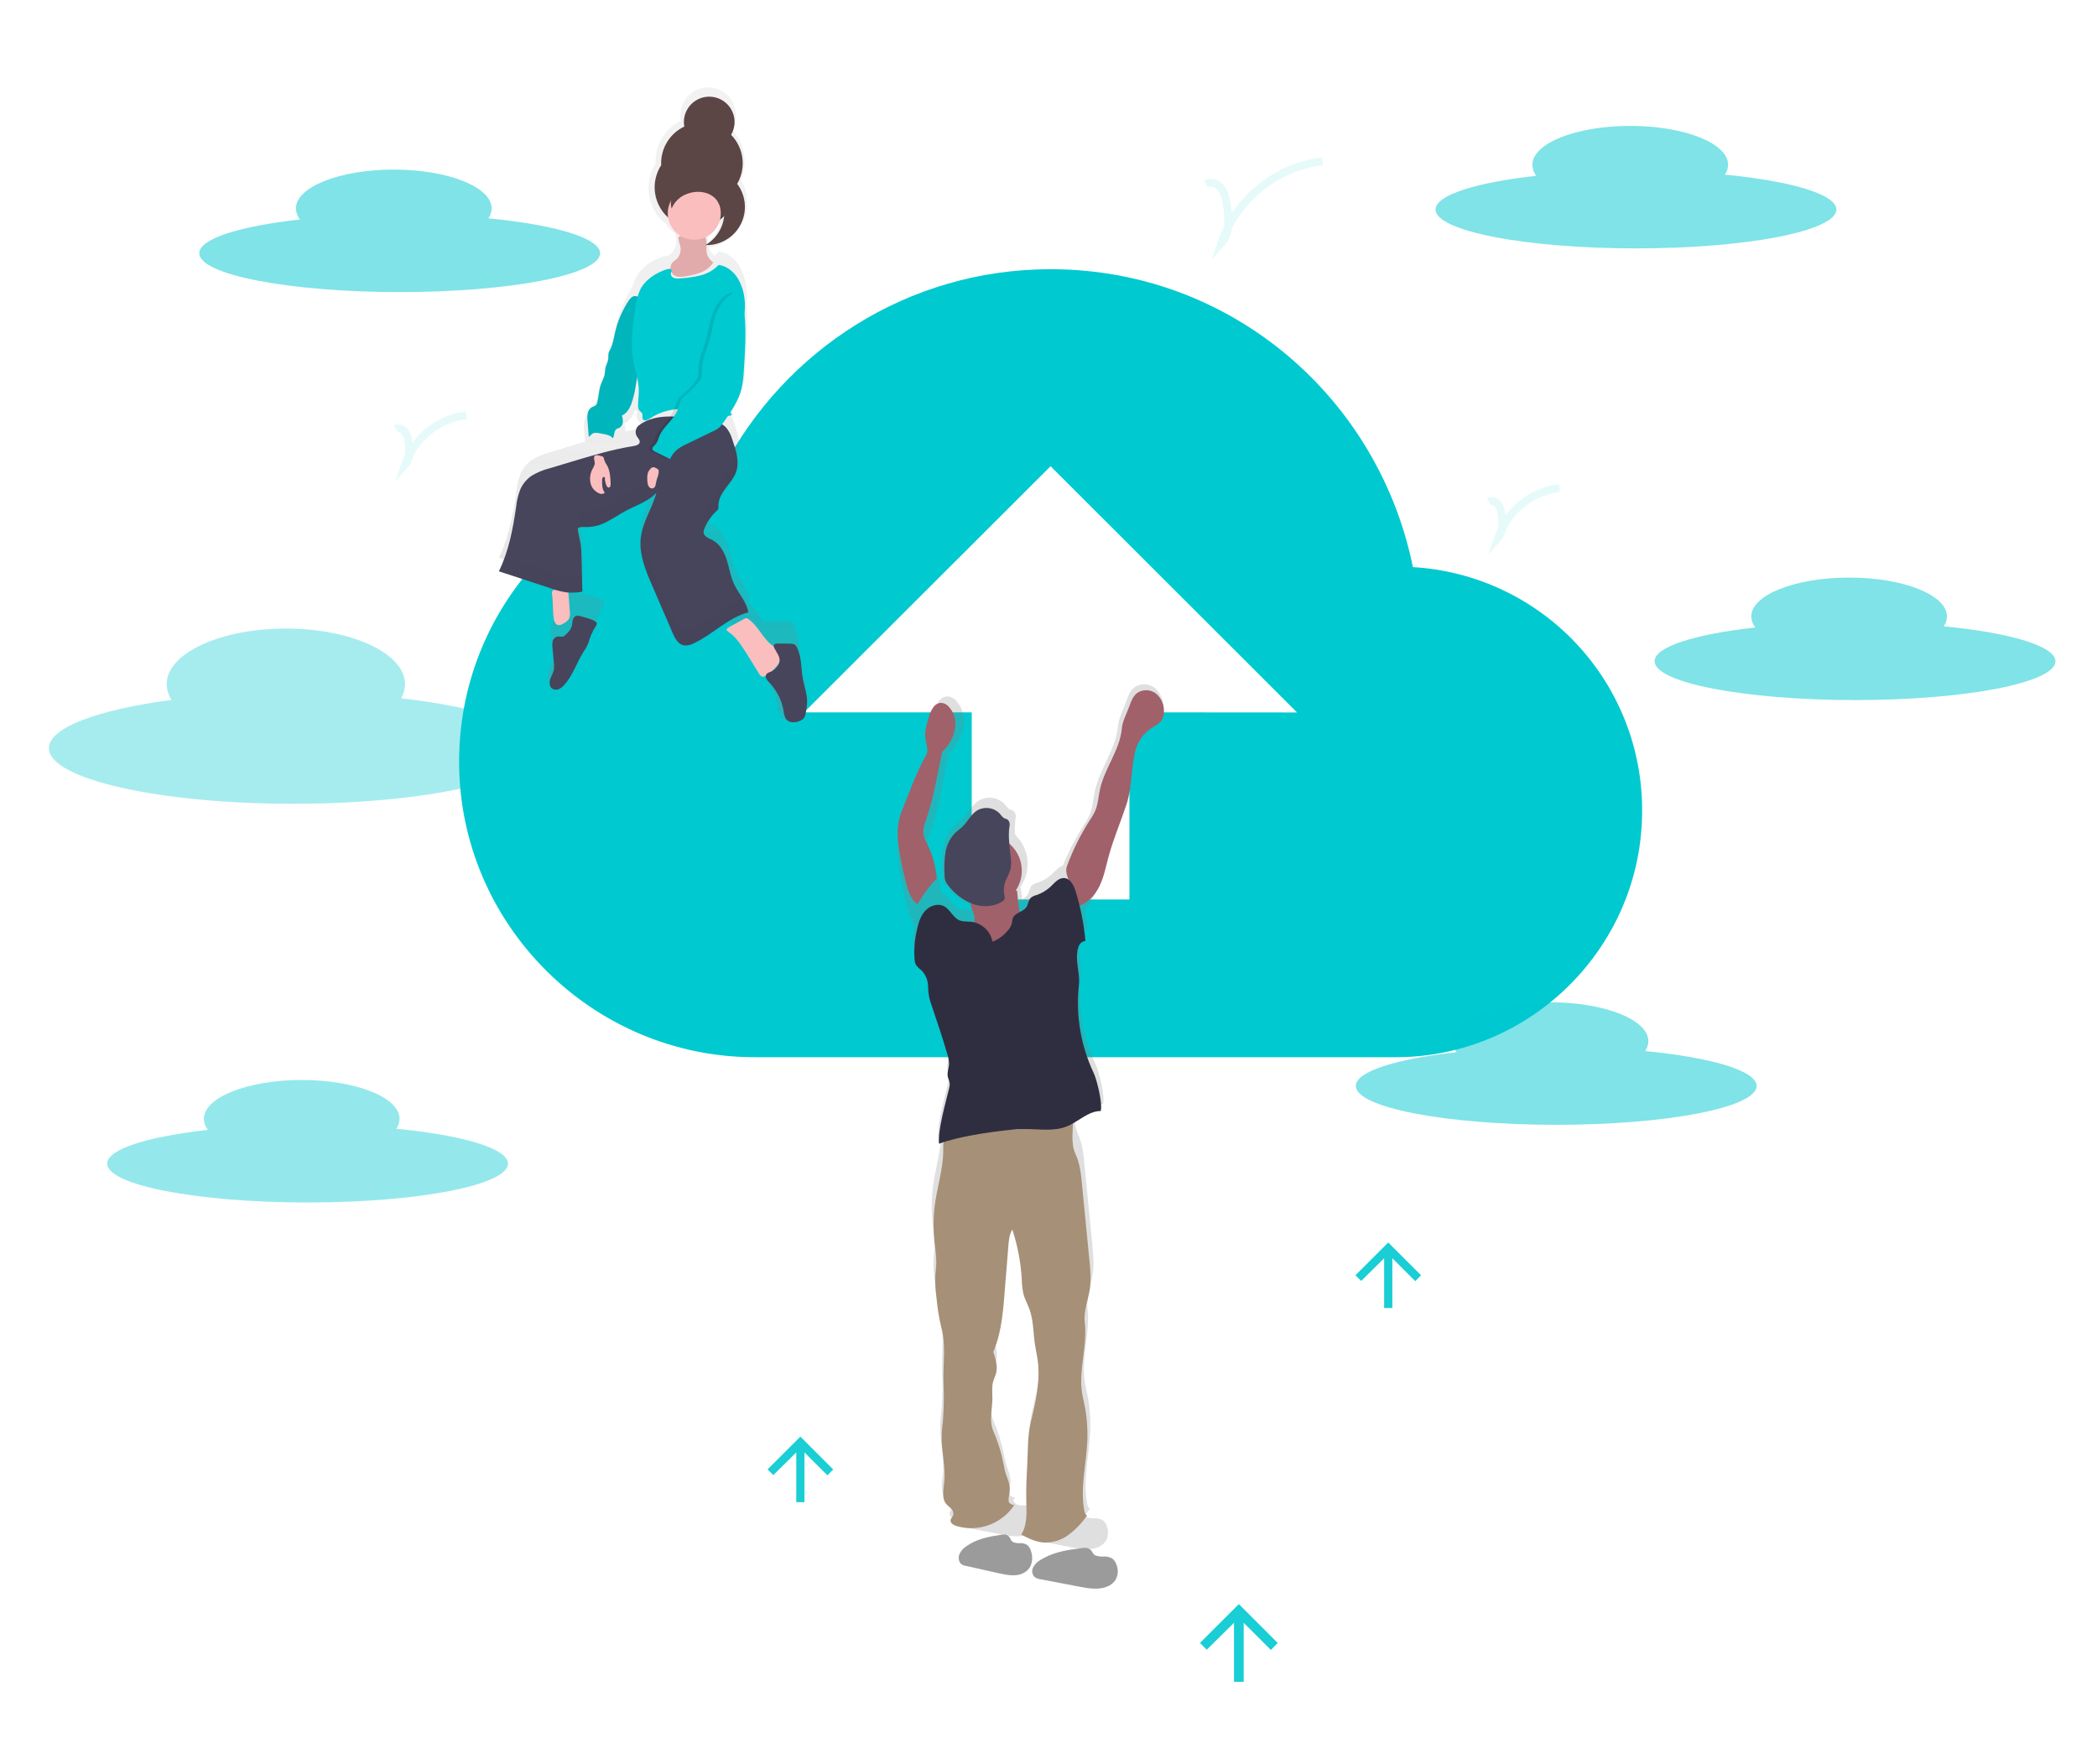 <svg width="800" height="673" viewBox="0 0 800 673" fill="none" xmlns="http://www.w3.org/2000/svg">
<path opacity="0.5" d="M741.532 238.946C742.31 237.838 742.739 236.524 742.764 235.171C742.764 226.975 726.052 220.343 705.436 220.343C684.82 220.343 668.108 226.975 668.108 235.171C668.145 236.704 668.685 238.181 669.645 239.377C646.691 241.938 631.229 246.737 631.229 252.247C631.229 260.433 665.409 267.075 707.685 267.075C749.96 267.075 784.141 260.433 784.141 252.247C784.095 246.45 766.718 241.372 741.532 238.946Z" fill="#00C9D0"/>
<path d="M539.017 216.352C525.854 151.536 469.438 102.703 400.804 102.703C346.269 102.703 299.257 133.701 275.746 178.775C219.331 184.411 175.143 232.318 175.143 290.59C175.143 352.583 225.908 403.321 287.974 403.321H532.44C584.149 403.321 626.465 361.042 626.465 309.378C626.565 285.639 617.554 262.765 601.288 245.461C585.022 228.157 562.736 217.74 539.017 216.352ZM430.883 271.755V343.152H370.707V271.755H306.769L400.795 177.858L494.821 271.801L430.883 271.755Z" fill="#00C9D0"/>
<path d="M305.661 253.946C304.771 248.86 305.207 243.382 302.872 238.803C302.645 238.263 302.279 237.792 301.81 237.44C301.228 237.126 300.572 236.975 299.911 237.004C297.798 236.924 295.695 236.897 293.581 236.95C292.993 236.95 292.297 237.039 291.995 237.555C291.959 237.611 291.931 237.671 291.915 237.734C289.499 235.062 287.671 231.686 285.067 229.192C285.442 229.067 285.807 228.951 286.191 228.853C286.191 228.595 286.102 228.354 286.048 228.105C286.048 228.025 286.003 227.954 285.985 227.883C285.968 227.811 285.905 227.543 285.852 227.374C285.798 227.205 285.798 227.205 285.763 227.125C285.717 226.965 285.664 226.808 285.602 226.653C285.602 226.573 285.539 226.493 285.504 226.412L285.317 225.941L285.21 225.717C285.139 225.557 285.067 225.397 284.987 225.246L284.88 225.05C284.8 224.881 284.711 224.711 284.621 224.542L284.532 224.382C284.434 224.204 284.328 224.026 284.23 223.838C284.204 223.81 284.182 223.776 284.167 223.74C284.051 223.535 283.926 223.331 283.802 223.135C282.785 221.478 281.661 219.848 280.833 218.146C279.38 215.154 278.898 211.778 277.926 208.589C276.954 205.4 275.252 202.157 272.363 200.634C270.963 199.922 269.091 199.289 268.958 197.713C268.953 197.206 269.06 196.704 269.269 196.243C269.67 195.221 270.157 194.235 270.722 193.295C270.937 192.956 271.159 192.618 271.382 192.279L271.56 192.038C271.739 191.789 271.926 191.54 272.113 191.309L272.345 191.014C272.532 190.783 272.729 190.569 272.925 190.346L273.166 190.088C273.442 189.794 273.718 189.509 274.012 189.197C274.283 188.989 274.497 188.716 274.637 188.404C274.713 188.095 274.728 187.775 274.681 187.46C274.538 184.912 275.875 182.534 277.355 180.486C278.835 178.436 280.583 176.495 281.43 174.099C281.528 173.822 281.608 173.547 281.679 173.262C281.706 173.171 281.726 173.079 281.741 172.985C281.787 172.798 281.822 172.611 281.858 172.416L281.911 172.094C281.911 171.916 281.956 171.738 281.974 171.569V171.221V170.696V170.348C281.974 170.179 281.974 170.001 281.974 169.823C281.974 169.645 281.974 169.601 281.974 169.484C281.974 169.369 281.974 169.111 281.929 168.924V168.621C281.929 168.407 281.867 168.184 281.84 167.971C281.84 167.899 281.84 167.828 281.84 167.757C281.798 167.466 281.745 167.169 281.679 166.866C281.255 164.974 280.707 163.111 280.039 161.289C279.684 160.171 279.23 159.086 278.684 158.048C279.014 157.985 279.352 157.914 279.682 157.825C279.421 157.416 279.18 156.993 278.961 156.56C281.013 153.54 282.552 150.202 283.516 146.681C284.027 144.166 284.326 141.612 284.408 139.048C284.898 131.333 285.397 123.584 284.756 115.888V115.585C284.996 113.933 285.014 112.254 284.809 110.598C284.602 107.355 283.644 104.205 282.009 101.395C280.279 98.67 277.426 96.265 274.253 95.944C273.729 96.533 273.151 97.07 272.523 97.547C271.568 96.709 270.867 95.62 270.5 94.403C274.205 93.823 277.618 92.042 280.213 89.335C282.808 86.628 284.441 83.145 284.862 79.421C284.862 79.145 284.925 78.86 284.942 78.584C284.942 78.468 284.942 78.352 284.942 78.236C284.942 78.12 284.942 77.907 284.942 77.746C284.942 77.586 284.942 77.452 284.942 77.301V76.936C284.942 76.766 284.942 76.588 284.942 76.419C284.942 76.25 284.942 76.232 284.942 76.143C284.942 76.054 284.942 75.751 284.889 75.564C284.893 75.496 284.893 75.427 284.889 75.359L284.809 74.736V74.602C284.809 74.379 284.738 74.156 284.693 73.934V73.863C284.649 73.622 284.594 73.391 284.532 73.15C284.134 71.529 283.5 69.974 282.651 68.536C283.349 66.962 283.805 65.293 284.006 63.583C284.006 63.272 284.069 62.969 284.086 62.693C284.104 62.416 284.086 62.301 284.086 62.105C284.086 61.909 284.086 61.909 284.086 61.82C284.086 61.561 284.086 61.303 284.086 61.054C284.082 61.027 284.082 61 284.086 60.973C283.957 56.693 282.246 52.612 279.281 49.518C279.622 48.954 279.905 48.357 280.128 47.737C280.199 47.55 280.262 47.363 280.315 47.167C280.369 46.98 280.423 46.802 280.467 46.614V46.57L280.574 46.062C280.569 46.033 280.569 46.003 280.574 45.973C280.574 45.777 280.636 45.572 280.663 45.367C280.69 45.163 280.663 44.949 280.716 44.744C280.716 44.681 280.716 44.61 280.716 44.548C280.716 44.486 280.716 44.254 280.716 44.111V43.898C280.716 43.755 280.716 43.604 280.716 43.461C280.716 43.319 280.716 43.337 280.716 43.274C280.566 40.628 279.423 38.135 277.515 36.294C275.608 34.452 273.076 33.396 270.424 33.336C267.771 33.276 265.194 34.218 263.205 35.972C261.217 37.727 259.964 40.165 259.694 42.802C259.566 43.879 259.599 44.969 259.793 46.035C257.2 47.299 254.967 49.191 253.296 51.539C251.624 53.887 250.569 56.616 250.226 59.477C250.113 60.435 250.081 61.4 250.128 62.363C248.59 64.775 247.672 67.528 247.454 70.38C247.454 70.487 247.454 70.594 247.454 70.7C247.454 71.057 247.409 71.422 247.409 71.778C247.401 74.416 247.997 77.022 249.152 79.394C250.306 81.767 251.988 83.845 254.069 85.469C254.938 86.873 256.085 88.085 257.439 89.032C257.683 89.757 257.865 90.502 257.983 91.259C258.082 92.276 257.949 93.302 257.594 94.26C257.239 95.219 256.67 96.084 255.932 96.79C255.549 97.111 255.121 97.378 254.719 97.681C254.315 97.565 253.886 97.565 253.48 97.681C248.88 99.124 244.476 101.984 242.363 106.357C241.895 107.352 241.524 108.391 241.257 109.457L241.007 109.84C238.213 114.21 236.204 119.033 235.07 124.092C234.491 126.684 234.125 129.374 232.913 131.735C232.622 132.227 232.386 132.75 232.208 133.294C232.105 134.123 232.069 134.961 232.101 135.796C231.977 137.311 231.094 138.656 230.8 140.143C230.622 141.034 230.657 141.925 230.505 142.816C230.081 144.346 229.523 145.836 228.838 147.269C227.893 149.888 227.902 152.765 227.198 155.464C227.112 155.909 226.923 156.327 226.645 156.684C226.088 157.119 225.46 157.457 224.791 157.682C224.301 157.989 223.881 158.396 223.56 158.877C223.239 159.357 223.023 159.9 222.928 160.471C222.742 161.62 222.72 162.789 222.865 163.944L223.212 168.46L218.149 169.992L209.839 172.531C207.405 173.146 205.078 174.129 202.939 175.444C201.033 176.771 199.528 178.595 198.589 180.717C197.746 182.93 197.203 185.246 196.975 187.602C196.172 194.196 194.742 200.699 192.705 207.021C192.535 207.502 192.357 207.992 192.178 208.473L191.616 209.889C191.572 209.987 191.527 210.085 191.492 210.183L191.01 211.315C190.797 211.795 190.574 212.268 190.342 212.739L209.804 219.224C209.804 219.456 209.848 219.705 209.884 219.981C210.562 224.755 210.232 229.602 210.856 234.385C210.937 235.18 211.119 235.962 211.4 236.71C210.905 237.137 210.549 237.701 210.374 238.331C210.154 239.349 210.121 240.4 210.276 241.431C210.5 243.871 210.713 246.312 210.937 248.753C211.042 249.64 211.042 250.537 210.937 251.425C210.695 253.038 209.768 254.453 209.26 255.995C208.752 257.535 208.779 259.513 210.054 260.448C210.499 260.752 211.014 260.937 211.552 260.985C212.088 261.034 212.628 260.944 213.12 260.724C214.104 260.273 214.972 259.607 215.662 258.774C219.576 254.427 221.331 248.557 224.372 243.542C225.154 242.386 225.852 241.174 226.458 239.916C226.877 238.945 227.144 237.912 227.483 236.906C227.951 235.566 228.512 234.258 229.16 232.995C229.524 232.274 230.942 230.537 230.622 229.735C230.122 228.354 224.782 227.143 223.489 226.716C222.664 226.347 221.731 226.307 220.877 226.599C220.748 226.661 220.628 226.739 220.521 226.832L220.066 220.943C220.859 220.872 221.644 220.774 222.42 220.641C222.42 219.536 222.393 218.422 222.339 217.3C222.339 216.285 222.294 215.26 222.267 214.236C222.214 211.742 222.161 209.248 222.098 206.799C222.082 205.354 221.99 203.913 221.822 202.478C221.519 200.295 220.85 198.158 220.636 195.958C220.958 195.703 221.337 195.532 221.742 195.459C222.366 195.359 223.002 195.335 223.632 195.388H224.131C226.897 195.348 229.608 194.599 232.004 193.215C234.455 191.94 236.728 190.346 239.135 189.037L240.027 188.565L240.366 188.395L240.936 188.11L241.409 187.888L241.515 187.834C242.933 187.157 244.368 186.498 245.742 185.758C245.835 185.91 245.936 186.056 246.045 186.195C246.378 186.648 246.837 186.992 247.366 187.184C247.894 187.375 248.467 187.406 249.014 187.273C247.329 191.326 245.349 195.245 244.85 199.628C244.119 205.961 246.633 212.098 249.138 217.995L257.064 236.701C257.956 238.768 259.106 241.083 261.273 241.573C262.649 241.758 264.048 241.48 265.249 240.78C268.877 239.052 272.14 236.576 275.465 234.26L275.6 234.367C278.604 236.737 280.485 240.041 282.562 243.204L288.117 252.325C288.078 252.781 288.155 253.24 288.339 253.66C288.744 254.416 289.272 255.099 289.899 255.682C293.43 259.481 295.756 264.238 296.586 269.356C296.659 270.666 297.037 271.941 297.692 273.079C299.18 275.146 302.354 275.012 304.592 273.836C305.283 273.52 305.879 273.029 306.322 272.411C306.697 271.747 306.934 271.014 307.017 270.256C307.425 268.369 307.649 266.448 307.686 264.519C307.65 261.018 306.304 257.536 305.661 253.946ZM273.772 86.11C274.161 85.855 274.535 85.578 274.895 85.282C274.142 87.543 272.928 89.624 271.329 91.392C270.954 91.802 270.553 92.185 270.143 92.56V92.274C270.098 91.383 270.143 90.395 270.143 89.451C271.572 88.602 272.808 87.464 273.772 86.11ZM242.291 156.4L242.345 156.23C242.661 156.458 242.936 156.739 243.156 157.059C242.94 157.537 242.839 158.059 242.861 158.583C242.882 159.107 243.026 159.62 243.281 160.078C243.745 160.862 244.583 161.593 244.405 162.493C244.226 163.392 243.085 163.748 242.158 163.899C240.936 164.096 239.733 164.319 238.529 164.559C238.529 164.559 238.529 164.559 238.529 164.497C238.556 163.493 238.42 162.491 238.128 161.531C240.206 160.64 241.489 158.519 242.291 156.4Z" fill="url(#paint0_linear)"/>
<path d="M278.895 51.453C279.625 50.217 280.071 48.834 280.2 47.404C280.328 45.974 280.137 44.533 279.638 43.187C279.139 41.84 278.347 40.622 277.317 39.62C276.287 38.619 275.048 37.859 273.687 37.396C272.327 36.933 270.881 36.779 269.453 36.946C268.027 37.112 266.654 37.594 265.436 38.356C264.219 39.119 263.188 40.143 262.416 41.354C261.645 42.566 261.153 43.934 260.978 45.358C260.856 46.331 260.886 47.316 261.067 48.279C258.299 49.59 255.984 51.691 254.412 54.317C252.841 56.943 252.085 59.976 252.239 63.032C250.929 65.058 250.111 67.361 249.848 69.758C249.585 72.156 249.884 74.582 250.722 76.843C251.56 79.105 252.915 81.14 254.678 82.788C256.44 84.436 258.563 85.651 260.877 86.336C263.191 87.022 265.634 87.159 268.01 86.738C270.387 86.316 272.633 85.347 274.569 83.907C276.506 82.468 278.081 80.597 279.167 78.444C280.254 76.291 280.825 73.914 280.833 71.502C280.833 71.25 280.833 71.006 280.833 70.762C282.757 67.806 283.617 64.284 283.272 60.775C282.928 57.266 281.398 53.978 278.935 51.453H278.895Z" fill="#5B4545"/>
<g opacity="0.1">
<path opacity="0.1" d="M260.948 46.968L261.074 46.897C261.042 46.734 261.018 46.571 261.003 46.406C260.999 46.44 260.999 46.475 261.003 46.509C260.976 46.661 260.957 46.814 260.948 46.968Z" fill="black"/>
<path opacity="0.1" d="M283.189 62.786C282.908 65.146 282.086 67.41 280.787 69.401C280.787 69.645 280.787 69.889 280.787 70.133C280.767 74.13 279.207 77.965 276.43 80.84C273.653 83.716 269.872 85.411 265.876 85.572C261.879 85.734 257.974 84.349 254.973 81.707C251.972 79.065 250.107 75.368 249.766 71.386C249.766 71.81 249.709 72.2 249.709 72.656C249.709 76.773 251.346 80.722 254.26 83.634C257.174 86.545 261.127 88.181 265.248 88.181C269.369 88.181 273.321 86.545 276.235 83.634C279.149 80.722 280.787 76.773 280.787 72.656C280.787 72.404 280.787 72.16 280.787 71.915C282.089 69.926 282.911 67.661 283.189 65.3C283.317 64.261 283.336 63.211 283.246 62.167C283.27 62.371 283.221 62.582 283.189 62.786Z" fill="black"/>
<path opacity="0.1" d="M280.167 46.398C279.996 47.704 279.562 48.961 278.889 50.092C279.166 50.369 279.418 50.662 279.704 50.955C279.952 50.268 280.121 49.556 280.208 48.831C280.301 48.022 280.287 47.204 280.167 46.398Z" fill="black"/>
</g>
<path d="M211.217 235.737C211.267 236.338 211.43 236.924 211.698 237.465C211.834 237.734 212.031 237.968 212.276 238.146C212.52 238.324 212.803 238.442 213.101 238.489C213.649 238.493 214.186 238.337 214.647 238.04C215.584 237.547 216.564 236.977 217.052 236.036C217.54 235.095 217.462 234.042 217.379 233.018L216.747 224.962C215.229 224.917 213.7 224.917 212.175 225C210.651 225.084 210.402 225.438 210.613 226.911C211.028 229.834 210.807 232.808 211.217 235.737Z" fill="#FBBEBE"/>
<path d="M284.707 249.136L289.656 257.134C289.871 257.6 290.26 257.964 290.74 258.148C291.094 258.202 291.456 258.138 291.771 257.967C293.373 257.128 294.781 255.962 295.902 254.543C296.799 253.709 297.481 252.669 297.888 251.514C298.049 250.873 298.042 250.202 297.87 249.564C297.697 248.927 297.364 248.344 296.902 247.872C296.329 247.362 295.707 246.911 295.045 246.524C291.127 243.881 289.361 238.867 285.495 236.156C285.279 235.973 285.016 235.856 284.737 235.815C284.45 235.835 284.174 235.929 283.933 236.087L278.628 238.98C276.353 240.23 277.058 240.382 278.802 241.73C281.341 243.713 282.918 246.485 284.707 249.136Z" fill="#FBBEBE"/>
<path d="M221.716 235.141C221.031 234.845 220.26 234.818 219.557 235.067C219.245 235.257 218.981 235.515 218.785 235.823C218.59 236.131 218.469 236.48 218.429 236.842C218.297 237.578 218.312 238.315 218.113 238.999C217.669 240.14 216.947 241.152 216.012 241.944C215.66 242.36 215.206 242.677 214.694 242.864C213.993 243.041 213.257 242.717 212.55 242.864C212.138 242.971 211.764 243.188 211.467 243.492C211.17 243.795 210.961 244.174 210.862 244.586C210.677 245.416 210.649 246.273 210.781 247.112L211.326 253.075C211.416 253.808 211.416 254.55 211.326 255.284C211.127 256.602 210.361 257.75 209.941 259.009C209.521 260.268 209.536 261.872 210.597 262.689C210.968 262.937 211.396 263.086 211.84 263.124C212.284 263.163 212.731 263.09 213.139 262.911C213.95 262.545 214.668 262.001 215.239 261.321C218.481 257.787 219.932 252.994 222.453 248.916C223.097 247.976 223.673 246.992 224.177 245.97C224.523 245.176 224.744 244.336 225.024 243.519C225.412 242.425 225.878 241.36 226.417 240.331C226.711 239.743 227.891 238.329 227.625 237.674C227.235 236.481 222.807 235.487 221.716 235.141Z" fill="#46455B"/>
<path d="M296.985 253.554C296.277 254.89 295.091 255.913 293.662 256.416C293.25 256.529 292.868 256.726 292.537 256.996C292.32 257.259 292.186 257.581 292.15 257.921C292.115 258.26 292.18 258.603 292.337 258.906C292.666 259.507 293.091 260.048 293.597 260.509C296.426 263.504 298.296 267.274 298.97 271.336C299.034 272.377 299.341 273.389 299.865 274.292C301.061 275.931 303.617 275.824 305.423 274.886C305.974 274.635 306.452 274.249 306.812 273.763C307.114 273.237 307.304 272.654 307.371 272.053C307.699 270.558 307.879 269.037 307.908 267.508C307.908 264.645 306.791 261.862 306.275 259.028C305.559 254.999 305.903 250.655 304.026 247.02C303.85 246.585 303.56 246.204 303.188 245.918C302.717 245.67 302.187 245.551 301.655 245.574C299.965 245.51 298.26 245.496 296.562 245.532C296.09 245.532 295.531 245.603 295.288 246.011C295.203 246.239 295.175 246.484 295.207 246.725C295.24 246.966 295.332 247.195 295.474 247.392C296.513 249.446 298.218 251.07 296.985 253.554Z" fill="#46455B"/>
<path d="M243.673 162.323C243.089 162.808 242.693 163.48 242.554 164.225C242.415 164.971 242.542 165.741 242.913 166.403C243.382 167.171 244.212 167.886 244.027 168.769C243.841 169.652 242.719 169.987 241.799 170.137C233.687 171.427 225.787 173.802 217.939 176.168L209.685 178.649C207.269 179.245 204.957 180.204 202.828 181.492C200.942 182.777 199.45 184.559 198.516 186.639C197.677 188.799 197.136 191.062 196.907 193.368C195.67 201.799 194.088 210.302 190.323 217.949L210.322 224.509C212.263 225.218 214.275 225.722 216.322 226.009C218.273 226.176 220.238 226.08 222.163 225.727C222.04 221.268 221.96 216.668 221.837 212.2C221.825 210.79 221.733 209.38 221.563 207.98C221.262 205.843 220.599 203.76 220.387 201.605C221.271 200.846 222.658 201.04 223.851 201.067C226.597 201.03 229.289 200.304 231.681 198.956C234.103 197.702 236.365 196.149 238.751 194.868C242.772 192.74 247.35 191.337 250.425 187.955C248.861 193.915 245.122 199.107 244.441 205.225C243.762 211.344 246.21 217.454 248.71 223.166L256.584 241.426C257.467 243.438 258.607 245.708 260.756 246.185C262.121 246.363 263.509 246.09 264.706 245.408C271.952 242.017 277.749 235.633 285.491 233.603C284.907 229.771 281.885 226.601 280.188 223.131C278.738 220.209 278.27 216.907 277.307 213.79C276.344 210.673 274.656 207.503 271.775 206.02C270.388 205.322 268.523 204.705 268.4 203.159C268.387 202.662 268.494 202.169 268.708 201.72C269.742 199.114 271.352 196.774 273.418 194.877C273.682 194.669 273.893 194.403 274.037 194.1C274.105 193.811 274.12 193.512 274.081 193.217C273.931 190.727 275.266 188.406 276.732 186.401C278.2 184.397 279.94 182.499 280.78 180.158C282.22 176.124 280.78 171.691 279.366 167.656C278.902 165.982 278.095 164.422 276.998 163.074C275.142 161.096 272.261 160.522 269.557 160.222C260.853 159.233 250.61 156.946 243.673 162.323Z" fill="#46455B"/>
<g opacity="0.1">
<path opacity="0.1" d="M276.76 180.145C275.276 182.15 273.941 184.472 274.109 186.962C274.147 187.256 274.133 187.556 274.065 187.845C273.92 188.148 273.709 188.413 273.446 188.622C271.38 190.519 269.77 192.858 268.736 195.464C268.521 195.914 268.416 196.407 268.426 196.904C268.518 197.371 268.729 197.807 269.038 198.169C269.348 198.531 269.746 198.807 270.194 198.97C271.094 197.5 272.195 196.163 273.464 194.997C273.726 194.788 273.938 194.523 274.082 194.219C274.15 193.93 274.165 193.631 274.127 193.337C273.976 190.847 275.311 188.525 276.778 186.52C278.245 184.516 279.986 182.618 280.825 180.278C281.549 177.988 281.623 175.543 281.038 173.214C280.979 173.443 280.908 173.673 280.825 173.903C279.968 176.243 278.254 178.15 276.76 180.145Z" fill="black"/>
<path opacity="0.1" d="M242.763 163.687C243.057 163.628 243.329 163.491 243.551 163.291C243.773 163.09 243.938 162.833 244.027 162.548C244.044 162.434 244.044 162.318 244.027 162.203L243.647 162.477C243.257 162.801 242.953 163.217 242.763 163.687Z" fill="black"/>
<path opacity="0.1" d="M216.322 219.79C214.275 219.502 212.263 218.999 210.322 218.289L192.647 212.497C191.979 214.411 191.196 216.283 190.305 218.104L210.322 224.664C212.263 225.374 214.275 225.877 216.322 226.165C218.273 226.332 220.238 226.236 222.163 225.882C222.101 223.79 222.057 221.662 222.004 219.534C220.129 219.867 218.219 219.952 216.322 219.79Z" fill="black"/>
<path opacity="0.1" d="M264.732 239.188C263.535 239.871 262.149 240.144 260.782 239.965C258.635 239.489 257.477 237.22 256.611 235.206L248.737 216.947C246.97 212.93 245.247 208.753 244.61 204.471C244.557 204.771 244.513 205.071 244.469 205.354C243.753 211.535 246.236 217.583 248.737 223.295L256.611 241.555C257.495 243.568 258.635 245.838 260.782 246.314C262.149 246.493 263.535 246.219 264.732 245.537C271.98 242.146 277.776 235.762 285.518 233.732C285.115 231.727 284.306 229.824 283.14 228.143C276.548 230.73 271.22 236.142 264.732 239.188Z" fill="black"/>
<path opacity="0.1" d="M250.452 181.734C247.376 185.09 242.799 186.52 238.777 188.649C236.365 189.928 234.103 191.483 231.707 192.736C229.316 194.087 226.624 194.816 223.878 194.856C222.685 194.856 221.342 194.626 220.414 195.385C220.608 197.372 221.183 199.306 221.509 201.274C222.294 201.168 223.089 201.151 223.878 201.222C226.623 201.184 229.316 200.459 231.707 199.111C234.129 197.857 236.392 196.303 238.777 195.023C241.428 193.62 244.319 192.524 246.864 190.97C248.278 187.981 249.476 184.894 250.452 181.734Z" fill="black"/>
</g>
<path d="M259.641 94.574C259.72 95.387 259.611 96.207 259.323 96.972C259.035 97.736 258.575 98.424 257.979 98.983C257.581 99.322 257.112 99.575 256.729 99.928C256.385 100.28 256.122 100.703 255.958 101.167C255.794 101.631 255.733 102.125 255.78 102.615C255.827 103.105 255.98 103.578 256.229 104.004C256.477 104.428 256.816 104.793 257.22 105.074C258.52 105.868 260.174 105.651 261.677 105.392C263.681 105.115 265.644 104.604 267.527 103.868C269.423 103.126 271.035 101.806 272.136 100.094C271.345 99.59 270.691 98.897 270.234 98.079C269.776 97.26 269.529 96.341 269.514 95.404C269.413 93.534 269.926 91.413 268.741 89.962C267.557 88.512 265.455 88.577 263.685 89.053C262.811 89.298 261.966 89.63 261.092 89.869C260.644 89.984 259.185 89.991 258.925 90.316C258.42 90.907 259.59 93.629 259.641 94.574Z" fill="#FBBEBE"/>
<path opacity="0.1" d="M259.641 94.574C259.72 95.387 259.611 96.207 259.323 96.972C259.035 97.736 258.575 98.424 257.979 98.983C257.581 99.322 257.112 99.575 256.729 99.928C256.385 100.28 256.122 100.703 255.958 101.167C255.794 101.631 255.733 102.125 255.78 102.615C255.827 103.105 255.98 103.578 256.229 104.004C256.477 104.428 256.816 104.793 257.22 105.074C258.52 105.868 260.174 105.651 261.677 105.392C263.681 105.115 265.644 104.604 267.527 103.868C269.423 103.126 271.035 101.806 272.136 100.094C271.345 99.59 270.691 98.897 270.234 98.079C269.776 97.26 269.529 96.341 269.514 95.404C269.413 93.534 269.926 91.413 268.741 89.962C267.557 88.512 265.455 88.577 263.685 89.053C262.811 89.298 261.966 89.63 261.092 89.869C260.644 89.984 259.185 89.991 258.925 90.316C258.42 90.907 259.59 93.629 259.641 94.574Z" fill="black"/>
<path d="M264.86 91.463C270.444 91.463 274.971 86.94 274.971 81.361C274.971 75.782 270.444 71.259 264.86 71.259C259.277 71.259 254.751 75.782 254.751 81.361C254.751 86.94 259.277 91.463 264.86 91.463Z" fill="#FBBEBE"/>
<path d="M226.889 176.966C226.751 177.588 226.502 178.179 226.154 178.712C225.24 180.328 224.911 182.21 225.222 184.039C225.386 184.947 225.771 185.799 226.343 186.523C226.915 187.245 227.657 187.817 228.503 188.185C228.856 188.36 229.249 188.44 229.643 188.416C230.037 188.392 230.418 188.263 230.746 188.045C229.703 186.688 229.644 184.837 229.709 183.125C229.691 182.807 229.766 182.489 229.925 182.211C229.968 182.146 230.024 182.091 230.09 182.048C230.156 182.005 230.23 181.976 230.307 181.963C230.385 181.949 230.464 181.952 230.54 181.969C230.616 181.987 230.688 182.02 230.752 182.066C230.723 183.144 230.932 184.215 231.364 185.204C231.527 185.582 231.807 186.001 232.226 185.99C232.809 185.99 232.978 185.169 232.955 184.575C232.868 182.154 232.745 179.632 231.579 177.513C231.067 176.787 230.673 175.982 230.414 175.131C230.405 174.829 230.299 174.537 230.111 174.299C229.984 174.198 229.833 174.129 229.674 174.096C229.004 173.903 227.407 173.315 226.854 173.944C226.3 174.573 226.994 176.162 226.889 176.966Z" fill="#FBBEBE"/>
<path d="M242.453 112.96C241.278 112.823 240.354 113.898 239.713 114.889C237.315 118.579 235.589 122.663 234.614 126.954C234.119 129.143 233.814 131.415 232.768 133.405C232.519 133.819 232.317 134.259 232.165 134.717C232.08 135.421 232.05 136.129 232.073 136.837C231.966 138.111 231.211 139.247 230.959 140.505C230.806 141.267 230.837 142.03 230.699 142.792C230.47 144.104 229.745 145.279 229.28 146.537C228.463 148.748 228.471 151.173 227.867 153.454C227.794 153.827 227.632 154.178 227.394 154.476C226.99 154.926 226.333 155.033 225.806 155.322C225.387 155.578 225.027 155.921 224.75 156.328C224.473 156.733 224.287 157.194 224.204 157.678C224.044 158.647 224.027 159.633 224.15 160.607L224.624 166.655C225.104 166.448 225.387 165.892 225.83 165.564C226.593 164.954 227.654 165.091 228.601 165.258L229.982 165.51C231.394 165.762 232.928 166.089 233.798 167.204C234.516 166.074 234.111 164.42 235.21 163.673C235.568 163.429 236.019 163.352 236.393 163.139C236.749 162.908 237.046 162.595 237.255 162.226C237.465 161.856 237.583 161.443 237.599 161.019C237.621 160.169 237.506 159.322 237.256 158.509C239.026 157.747 240.125 155.971 240.82 154.178C241.58 152.009 242.132 149.772 242.469 147.498C244.064 138.507 245.522 129.455 245.674 120.328C245.775 118.802 245.607 117.272 245.178 115.805C244.705 114.356 243.972 113.128 242.453 112.96Z" fill="#00C9D0"/>
<path opacity="0.1" d="M242.453 112.96C241.278 112.823 240.354 113.898 239.713 114.889C237.315 118.579 235.589 122.663 234.614 126.954C234.119 129.143 233.814 131.415 232.768 133.405C232.519 133.819 232.317 134.259 232.165 134.717C232.08 135.421 232.05 136.129 232.073 136.837C231.966 138.111 231.211 139.247 230.959 140.505C230.806 141.267 230.837 142.03 230.699 142.792C230.47 144.104 229.745 145.279 229.28 146.537C228.463 148.748 228.471 151.173 227.867 153.454C227.794 153.827 227.632 154.178 227.394 154.476C226.99 154.926 226.333 155.033 225.806 155.322C225.387 155.578 225.027 155.921 224.75 156.328C224.473 156.733 224.287 157.194 224.204 157.678C224.044 158.647 224.027 159.633 224.15 160.607L224.624 166.655C225.104 166.448 225.387 165.892 225.83 165.564C226.593 164.954 227.654 165.091 228.601 165.258L229.982 165.51C231.394 165.762 232.928 166.089 233.798 167.204C234.516 166.074 234.111 164.42 235.21 163.673C235.568 163.429 236.019 163.352 236.393 163.139C236.749 162.908 237.046 162.595 237.255 162.226C237.465 161.856 237.583 161.443 237.599 161.019C237.621 160.169 237.506 159.322 237.256 158.509C239.026 157.747 240.125 155.971 240.82 154.178C241.58 152.009 242.132 149.772 242.469 147.498C244.064 138.507 245.522 129.455 245.674 120.328C245.775 118.802 245.607 117.272 245.178 115.805C244.705 114.356 243.972 113.128 242.453 112.96Z" fill="black"/>
<path d="M274.152 101.074C272.3 103.014 269.935 104.389 267.331 105.038C264.738 105.677 262.089 106.065 259.422 106.2C258.603 106.333 257.764 106.261 256.979 105.991C256.593 105.842 256.275 105.556 256.088 105.186C255.901 104.817 255.858 104.392 255.966 103.992C256.109 103.753 256.207 103.489 256.259 103.215C256.259 102.529 255.238 102.47 254.585 102.671C250.267 104.009 246.124 106.651 244.133 110.707C243.127 113.057 242.5 115.552 242.275 118.098C241.338 124.788 240.4 131.536 241.655 138.166C242.333 141.686 243.622 145.106 243.697 148.685C243.747 150.692 243.405 152.691 243.421 154.697C243.364 155.4 243.553 156.101 243.956 156.679C244.266 157.038 244.735 157.265 244.952 157.691C245.313 158.393 244.827 159.363 245.304 160.007C245.898 160.793 247.12 160.224 247.932 159.673C252.004 156.911 256.921 155.676 261.816 156.186C267.674 156.812 273.532 159.948 279.24 158.376C278.946 157.951 278.694 157.497 278.487 157.022C275.641 147.69 275.834 137.247 280.093 128.467C281.541 125.465 283.441 122.614 284.028 119.319C284.252 117.782 284.272 116.222 284.085 114.679C283.888 111.671 282.985 108.753 281.45 106.158C279.834 103.591 277.148 101.375 274.152 101.074Z" fill="#00C9D0"/>
<path d="M247.278 180.124C247.034 180.782 246.916 181.48 246.931 182.182C246.91 182.852 246.944 183.522 247.031 184.187C247.083 184.756 247.287 185.3 247.621 185.764C247.791 185.992 248.025 186.164 248.293 186.26C248.561 186.356 248.851 186.369 249.127 186.299C249.343 186.209 249.536 186.072 249.692 185.896C249.847 185.722 249.963 185.515 250.029 185.29C250.159 184.839 250.255 184.378 250.317 183.912C250.579 182.561 251.301 181.254 251.314 179.858C251.323 179.692 251.297 179.527 251.237 179.371C250.976 178.799 249.691 178.155 249.064 178.25C248.288 178.372 247.567 179.462 247.278 180.124Z" fill="#FBBEBE"/>
<path opacity="0.1" d="M279.342 111.556C279.13 113.742 281.244 115.388 282.081 117.41C282.419 118.359 282.612 119.352 282.654 120.359C283.244 127.343 282.785 134.361 282.326 141.345C282.259 143.672 281.984 145.988 281.507 148.265C280.327 153.039 277.409 157.183 274.581 161.195C274.153 161.853 273.655 162.461 273.097 163.013C272.263 163.689 271.336 164.24 270.344 164.65L260.591 169.376C259.367 169.914 258.205 170.582 257.124 171.365C255.867 172.349 254.881 173.633 254.255 175.099C252.362 174.133 250.395 173.265 248.518 172.299C248.076 172.069 247.576 171.775 247.502 171.284C247.404 170.629 248.092 170.161 248.568 169.645C249.452 168.77 249.723 167.468 250.207 166.321C251.78 162.555 255.722 160.147 257.148 156.331C257.698 154.865 257.862 153.203 258.837 151.975C259.392 151.359 260.016 150.809 260.697 150.337C262.193 149.062 263.564 147.651 264.796 146.12C265.353 145.542 265.811 144.876 266.147 144.147C266.46 143.023 266.568 141.853 266.467 140.691C266.541 136.875 268.271 133.321 269.328 129.652C270.319 126.205 270.737 122.586 272.04 119.236C273.344 115.888 275.851 112.456 279.342 111.556Z" fill="black"/>
<path d="M280.778 111.556C280.565 113.742 282.671 115.389 283.508 117.411C283.849 118.36 284.045 119.354 284.09 120.36C284.672 127.346 284.221 134.365 283.762 141.351C283.681 143.679 283.393 145.995 282.901 148.271C281.721 153.046 278.802 157.191 275.974 161.204C275.546 161.861 275.049 162.47 274.491 163.022C273.657 163.698 272.729 164.25 271.737 164.66L261.974 169.386C260.752 169.927 259.59 170.595 258.506 171.376C257.252 172.361 256.265 173.645 255.637 175.11C253.743 174.144 251.785 173.276 249.899 172.31C249.457 172.08 248.957 171.786 248.883 171.294C248.776 170.638 249.465 170.172 249.94 169.656C250.833 168.78 251.104 167.478 251.579 166.331C253.145 162.564 257.096 160.156 258.523 156.339C259.072 154.872 259.236 153.21 260.211 151.982C260.763 151.362 261.387 150.812 262.072 150.344C263.568 149.07 264.94 147.657 266.17 146.126C266.729 145.548 267.186 144.881 267.523 144.152C267.831 143.027 267.939 141.858 267.842 140.696C267.916 136.879 269.638 133.325 270.695 129.656C271.696 126.208 272.105 122.588 273.409 119.238C274.712 115.888 277.303 112.456 280.778 111.556Z" fill="#00C9D0"/>
<path d="M271.404 64.459C268.246 64.076 265.048 64.739 262.303 66.347C262.709 66.347 263.114 66.347 263.519 66.438C266.553 66.805 269.395 68.113 271.645 70.18C273.895 72.247 275.438 74.967 276.058 77.958C276.677 80.948 276.341 84.057 275.098 86.846C273.854 89.635 271.764 91.964 269.125 93.503C272.875 93.623 276.527 92.295 279.323 89.795C282.119 87.295 283.843 83.816 284.139 80.079C284.434 76.342 283.277 72.635 280.909 69.728C278.54 66.82 275.141 64.936 271.419 64.467L271.404 64.459Z" fill="#5B4545"/>
<path d="M274.274 73.224C274.619 74.004 274.808 74.844 274.826 75.697C274.846 76.549 274.695 77.397 274.385 78.192C274.318 77.991 274.243 77.79 274.154 77.589C272.398 73.685 266.994 72.072 262.075 73.983C260.767 74.447 259.572 75.181 258.568 76.139C257.564 77.096 256.773 78.254 256.248 79.537C254.998 75.76 257.535 71.432 262.202 69.618C267.114 67.707 272.517 69.32 274.274 73.224Z" fill="#5B4545"/>
<g opacity="0.1">
<path opacity="0.1" d="M275.932 72.916C275.7 70.1 274.655 67.411 272.922 65.177C271.19 62.943 268.846 61.26 266.176 60.331C264.818 60.651 263.513 61.166 262.303 61.86C262.709 61.86 263.115 61.86 263.52 61.952C266.458 62.306 269.217 63.545 271.435 65.503C273.652 67.461 275.22 70.046 275.932 72.916Z" fill="#934646"/>
<path opacity="0.1" d="M278.297 62.265C278.063 59.449 277.016 56.762 275.285 54.528C273.553 52.294 271.21 50.61 268.54 49.68C267.181 50.019 265.878 50.549 264.667 51.255C265.073 51.255 265.479 51.255 265.892 51.347C268.823 51.699 271.577 52.931 273.792 54.88C276.007 56.83 277.578 59.405 278.297 62.265Z" fill="#934646"/>
<path opacity="0.1" d="M278.358 46.369C278.212 44.677 277.578 43.063 276.534 41.723C275.49 40.382 274.08 39.372 272.473 38.815C271.652 39.014 270.863 39.331 270.132 39.755C270.377 39.755 270.622 39.755 270.897 39.816C272.657 40.031 274.31 40.771 275.641 41.94C276.973 43.109 277.919 44.653 278.358 46.369Z" fill="#934646"/>
<path opacity="0.1" d="M283.822 70.928C284.104 74.426 283.116 77.909 281.039 80.739C278.962 83.569 275.936 85.558 272.512 86.342C271.526 87.412 270.386 88.329 269.129 89.064C271.393 89.146 273.645 88.701 275.708 87.764C277.77 86.827 279.585 85.423 281.011 83.664C282.437 81.904 283.432 79.838 283.921 77.627C284.408 75.416 284.375 73.123 283.822 70.928Z" fill="#934646"/>
</g>
<path d="M440.666 262.552C439.582 261.658 438.238 261.137 436.834 261.068C435.43 260.999 434.04 261.386 432.875 262.171C431.102 263.482 430.331 265.66 429.604 267.715C428.541 270.752 426.822 273.701 426.538 276.915C425.749 285.77 419.536 293.217 417.676 301.895C416.993 304.995 416.86 308.254 415.575 311.148C414.96 312.42 414.249 313.643 413.448 314.806C410.331 319.702 407.662 324.867 405.471 330.241C403.929 330.71 402.662 332.189 401.43 333.366C399.85 334.876 397.959 336.024 395.891 336.731C395.047 336.919 394.26 337.305 393.595 337.855C392.708 338.794 392.708 340.309 391.973 341.398C391.45 342.111 390.755 342.68 389.952 343.053C389.898 342.802 389.856 342.548 389.828 342.292C389.642 340.937 389.491 339.583 389.35 338.227C391.414 335.219 392.336 331.574 391.953 327.947C391.569 324.32 389.905 320.948 387.258 318.436C387.094 316.322 387.156 314.197 387.444 312.096C387.575 311.591 387.561 311.059 387.405 310.562C387.248 310.064 386.954 309.62 386.557 309.28C386.123 309.006 385.592 308.944 385.131 308.714C384.463 308.266 383.895 307.684 383.464 307.004C382.219 305.595 380.514 304.67 378.653 304.395C376.791 304.119 374.891 304.511 373.29 305.499C370.808 307.155 369.497 310.095 367.379 312.212C366.28 313.301 364.977 314.16 363.887 315.249C361.707 317.584 360.29 320.528 359.827 323.688C359.373 326.83 359.244 330.011 359.446 333.18C359.424 334.141 359.562 335.099 359.854 336.014C360.17 336.764 360.607 337.458 361.148 338.068C363.745 341.452 367.178 344.104 371.11 345.763C371.137 345.951 371.152 346.14 371.155 346.33C371.155 346.622 371.155 346.914 371.083 347.215L370.649 347.145C369.054 346.95 367.37 347.145 365.89 346.533C363.364 345.444 362.345 342.239 359.854 340.982C359.648 340.873 359.43 340.784 359.207 340.715C358.616 336.589 357.4 332.576 355.6 328.814C354.713 327.043 353.712 325.202 353.606 323.201C353.66 321.34 354.08 319.508 354.838 317.808C356.841 311.725 358.422 305.512 359.57 299.212C360.374 295.263 361.184 291.314 361.999 287.364C363.099 286.364 364.069 285.231 364.888 283.99C366.596 281.523 367.595 278.635 367.778 275.64C367.857 274.146 367.639 272.652 367.137 271.244C366.635 269.835 365.859 268.539 364.852 267.431C364.409 266.892 363.854 266.454 363.225 266.148C362.597 265.843 361.909 265.676 361.21 265.66C360.608 265.732 360.026 265.925 359.502 266.23C358.978 266.534 358.521 266.944 358.162 267.431C357.079 268.946 356.296 270.653 355.857 272.461C354.97 275.401 354.084 278.465 354.484 281.511C354.847 284.035 356.078 286.771 354.82 288.984C350.672 296.237 347.81 304.392 344.734 312.167C343.941 314.032 343.295 315.957 342.802 317.923C342.186 321.091 342.079 324.337 342.483 327.54C343.212 333.544 344.371 339.489 345.948 345.329C346.595 347.986 347.358 350.793 348.882 352.98C348.341 355.947 348.21 358.974 348.492 361.976C348.528 362.67 348.709 363.349 349.023 363.969C349.532 364.683 350.148 365.313 350.849 365.838C351.8 366.721 352.551 367.798 353.051 368.996C353.55 370.193 353.788 371.483 353.748 372.78C353.79 375.204 354.261 377.603 355.139 379.864C357.257 386.178 359.384 392.491 361.237 398.894C361.638 400.079 361.859 401.318 361.893 402.568C361.893 404.339 361.051 406.111 361.441 407.882C361.738 408.682 361.981 409.501 362.167 410.334C362.181 410.978 362.097 411.62 361.919 412.238C360.767 417.241 357.434 428.78 358.01 433.888L359.154 433.491C358.666 440.255 356.575 446.879 355.812 453.644C355.312 458.57 355.365 463.536 355.972 468.45C356.303 470.646 356.492 472.861 356.539 475.083C356.539 477.075 356.221 479.041 356.141 481.024C356.101 483.689 356.257 486.352 356.61 488.994C356.957 493.137 357.618 497.249 358.587 501.293C360.43 508.165 359.189 515.32 359.393 522.439C359.631 527.406 359.581 532.382 359.243 537.342C359.057 539.441 358.764 541.531 358.702 543.639C358.516 549.89 360.368 556.115 359.713 562.331C359.402 565.245 358.657 568.529 360.492 570.824C361.077 571.541 361.866 572.054 362.486 572.736C362.824 573.053 363.073 573.452 363.208 573.895C363.343 574.338 363.36 574.808 363.257 575.26C363.018 575.959 362.372 576.473 362.22 577.208C362.052 578.359 363.319 579.156 364.418 579.527L364.729 579.616C364.706 580.001 364.764 580.385 364.9 580.746C365.036 581.105 365.246 581.433 365.517 581.706C366.205 582.231 367.024 582.556 367.883 582.645L382.064 585.39C385.228 586 388.667 586.576 391.636 585.505C391.751 585.934 391.98 586.323 392.301 586.63C392.986 587.153 393.801 587.478 394.658 587.568L408.839 590.313C412.455 591.013 416.425 591.659 419.651 589.871C420.582 589.374 421.367 588.645 421.929 587.754C422.382 586.91 422.645 585.977 422.698 585.022C422.751 584.065 422.595 583.109 422.24 582.219C421.967 581.309 421.416 580.506 420.662 579.926C419.656 579.374 418.509 579.128 417.365 579.218C416.393 579.289 415.418 579.14 414.511 578.784C414.233 578.638 413.991 578.433 413.802 578.182C414.511 577.297 415.194 576.411 415.841 575.526C415.229 575.383 414.954 574.542 414.804 573.922C412.978 564.731 415.539 555.327 415.912 545.941C416.1 541.241 415.731 536.536 414.813 531.923C414.467 530.152 414.05 528.47 413.802 526.716C412.499 517.569 415.982 508.28 414.874 499.107C414.352 494.82 416.195 490.339 416.851 486.072C417.427 482.282 417.054 478.42 416.683 474.56L413.749 444.453C413.35 440.388 412.933 436.226 411.196 432.525C410.329 430.455 409.918 428.223 409.992 425.981C413.536 423.954 416.798 421.164 420.804 421.155C421.575 418.233 419.359 409.014 418.065 406.288C413.018 395.535 411.022 383.605 412.295 371.797C412.765 367.556 411.073 363.278 411.64 359.046C411.724 358.055 412.002 357.089 412.455 356.204C412.683 355.764 413.02 355.39 413.432 355.116C413.844 354.842 414.319 354.678 414.813 354.636C414.565 352.094 414.236 349.536 413.802 346.994C415.26 345.507 416.459 343.786 417.347 341.903C419.191 338.05 420.006 333.8 421.079 329.674C423.028 322.404 426.007 315.462 428.364 308.324C430.721 301.187 430.26 293.643 431.953 286.31C432.909 282.271 435.384 278.754 438.866 276.49C440.214 275.605 441.747 274.923 442.678 273.612C443.379 272.535 443.748 271.276 443.741 269.991C443.82 268.6 443.585 267.208 443.053 265.92C442.52 264.633 441.704 263.481 440.666 262.552ZM386.496 572.373C386.761 572.01 387.018 571.647 387.258 571.266C386.318 571.213 385.131 570.664 385.015 569.725C384.987 568.786 385.092 567.847 385.326 566.936C385.593 565.308 385.493 563.641 385.033 562.057C384.706 560.958 384.218 559.905 383.864 558.807C383.517 557.581 383.242 556.336 383.039 555.079C382.17 550.582 380.819 546.19 379.007 541.983C377.234 537.9 378.608 533.446 378.625 528.992C378.625 526.893 378.307 524.75 378.838 522.714C379.148 521.509 379.724 520.393 380.052 519.172C380.78 516.365 379.866 513.416 378.971 510.662C382.472 502.391 382.942 492.952 383.66 483.955C384.061 478.926 384.464 473.908 384.865 468.901C385.042 466.662 385.246 464.333 386.425 462.42C388.519 468.815 389.766 475.456 390.138 482.176C390.175 484.117 390.401 486.05 390.812 487.948C391.37 490.048 392.46 491.951 393.187 493.988C394.8 498.469 394.632 503.365 395.358 508.068C395.651 509.971 396.094 511.849 396.378 513.752C397.601 522.156 395.624 530.665 393.657 538.928C392.451 543.993 392.647 549.597 392.372 554.796C392.115 559.781 391.849 564.766 391.973 569.761C391.973 571.284 392.07 572.842 392.052 574.392C391.57 574.334 391.085 574.307 390.599 574.312C389.628 574.383 388.652 574.234 387.745 573.879C387.184 573.516 386.748 572.991 386.496 572.373Z" fill="url(#paint1_linear)"/>
<path d="M420.841 593.806C422.036 593.714 423.233 593.968 424.288 594.537C425.071 595.144 425.648 595.979 425.937 596.926C426.307 597.85 426.469 598.845 426.412 599.838C426.354 600.832 426.078 601.801 425.604 602.676C425.014 603.602 424.194 604.359 423.222 604.87C419.849 606.722 415.697 606.065 411.916 605.343L397.088 602.501C396.194 602.422 395.339 602.102 394.614 601.574C394.163 601.079 393.879 600.457 393.801 599.793C393.723 599.128 393.855 598.456 394.178 597.87C394.824 596.702 395.788 595.739 396.958 595.093C401.222 592.445 406.226 591.39 411.119 590.824C412.973 590.602 414.705 590.009 416.095 591.297C416.837 591.972 416.8 592.815 417.838 593.361C418.793 593.729 419.819 593.881 420.841 593.806Z" fill="#9B9B9B"/>
<path d="M388.983 588.713C390.007 588.621 391.031 588.875 391.933 589.444C392.61 590.047 393.106 590.883 393.349 591.834C393.669 592.756 393.811 593.75 393.763 594.744C393.715 595.738 393.478 596.708 393.071 597.583C392.563 598.508 391.859 599.263 391.027 599.778C388.133 601.629 384.57 600.973 381.317 600.25L368.593 597.398C367.826 597.321 367.091 597 366.469 596.473C366.082 595.979 365.837 595.356 365.768 594.692C365.7 594.028 365.812 593.355 366.088 592.769C366.66 591.6 367.5 590.638 368.513 589.991C372.164 587.352 376.466 586.333 380.665 585.732C382.256 585.5 383.743 584.917 384.935 586.194C385.564 586.871 385.539 587.713 386.422 588.26C387.236 588.63 388.111 588.785 388.983 588.713Z" fill="#9B9B9B"/>
<path d="M386.803 430.92C378.848 430.953 370.905 431.559 363.036 432.733C362.516 432.781 362.008 432.915 361.531 433.128C359.862 433.988 359.81 436.326 359.853 438.199C359.965 445.822 357.359 453.205 356.498 460.768C356.005 465.516 356.054 470.306 356.645 475.042C356.958 477.164 357.141 479.302 357.195 481.446C357.195 483.354 356.877 485.253 356.8 487.17C356.76 489.726 356.909 492.283 357.247 494.818C357.584 498.815 358.226 502.779 359.165 506.679C360.946 513.305 359.742 520.206 359.931 527.064C360.16 531.853 360.106 536.651 359.768 541.434C359.587 543.462 359.303 545.473 359.243 547.51C359.062 553.526 360.852 559.542 360.214 565.558C359.914 568.36 359.182 571.574 360.963 573.74C361.531 574.427 362.297 574.926 362.89 575.587C363.214 575.891 363.455 576.275 363.588 576.699C363.721 577.124 363.741 577.576 363.647 578.011C363.406 578.69 362.744 579.189 362.64 579.893C362.469 581.002 363.698 581.775 364.765 582.128C368.828 583.374 373.185 583.27 377.184 581.834C381.184 580.398 384.61 577.705 386.949 574.161C386.038 574.109 384.885 573.576 384.773 572.674C384.746 571.768 384.847 570.862 385.074 569.984C385.337 568.416 385.241 566.808 384.79 565.283C384.481 564.217 383.999 563.203 383.664 562.146C383.327 560.965 383.06 559.765 382.864 558.554C382.025 554.213 380.716 549.976 378.958 545.92C377.238 541.984 378.58 537.686 378.597 533.407C378.597 531.378 378.296 529.307 378.803 527.348C379.105 526.179 379.664 525.104 379.99 523.91C380.696 521.203 379.81 518.367 378.941 515.711C382.381 507.736 382.812 498.591 383.509 489.928L384.687 475.318C384.859 473.16 385.065 470.909 386.201 469.07C388.232 475.233 389.444 481.636 389.805 488.115C389.834 489.991 390.049 491.859 390.45 493.693C390.992 495.704 392.042 497.543 392.756 499.511C394.313 503.808 394.149 508.544 394.855 513.081C395.139 514.921 395.56 516.725 395.835 518.565C397.022 526.669 395.095 534.894 393.177 542.843C392.007 547.725 392.188 553.156 391.921 558.15C391.663 562.954 391.405 567.758 391.526 572.57C391.629 576.997 391.972 581.75 389.59 585.462C392.256 586.82 395.01 588.204 397.985 588.462C401.448 588.645 404.866 587.611 407.645 585.54C410.396 583.471 412.788 580.966 414.725 578.122C414.122 577.985 413.864 577.168 413.718 576.576C411.946 567.715 414.441 558.614 414.81 549.589C414.993 545.061 414.638 540.525 413.752 536.079C413.417 534.361 413.004 532.736 412.764 531.052C411.516 522.235 414.897 513.27 413.83 504.409C413.331 500.267 415.12 495.953 415.757 491.827C416.316 488.175 415.964 484.454 415.602 480.775L412.772 451.77C412.393 447.843 411.989 443.828 410.303 440.262C408.29 435.964 409.538 430.671 409.322 425.935C402.218 429.061 394.565 430.754 386.803 430.92Z" fill="#A69077"/>
<path d="M407.044 330.419C409.288 324.297 412.201 318.442 415.732 312.959C416.477 311.882 417.138 310.751 417.71 309.574C418.914 306.906 419.038 303.891 419.673 301.026C421.444 293.004 427.231 286.119 427.973 277.966C428.237 274.993 429.836 272.267 430.833 269.458C431.501 267.556 432.259 265.547 433.875 264.335C434.96 263.613 436.248 263.257 437.551 263.318C438.853 263.381 440.101 263.858 441.112 264.682C442.098 265.535 442.875 266.604 443.382 267.804C443.89 269.006 444.115 270.307 444.038 271.608C444.042 272.795 443.698 273.957 443.05 274.952C442.176 276.162 440.758 276.812 439.505 277.612C436.274 279.693 433.968 282.937 433.067 286.671C431.485 293.449 431.913 300.408 429.712 307.005C427.511 313.602 424.766 320.026 422.929 326.77C421.898 330.583 421.165 334.512 419.442 338.07C417.719 341.628 414.792 344.84 410.943 345.754C410.701 343.305 410.066 340.911 409.063 338.662C407.91 336.06 406.072 333.062 407.044 330.419Z" fill="#A0616A"/>
<path d="M357.326 335.234C357.03 330.762 355.875 326.39 353.925 322.355C353.159 320.824 352.302 319.293 352.209 317.541C352.256 315.943 352.618 314.37 353.274 312.911C355.008 307.679 356.377 302.332 357.371 296.91L359.486 286.733C360.432 285.875 361.267 284.903 361.975 283.84C363.454 281.725 364.319 279.244 364.48 276.67C364.55 275.385 364.363 274.1 363.931 272.888C363.498 271.677 362.828 270.564 361.96 269.614C361.572 269.157 361.089 268.787 360.546 268.531C360.004 268.275 359.412 268.138 358.811 268.13C358.291 268.191 357.789 268.359 357.335 268.622C356.882 268.885 356.488 269.239 356.177 269.66C355.256 270.95 354.593 272.405 354.224 273.945C353.458 276.471 352.691 279.096 353.029 281.713C353.335 283.878 354.407 286.227 353.313 288.125C349.72 294.362 347.246 301.356 344.581 308.021C343.899 309.624 343.343 311.276 342.919 312.965C342.381 315.687 342.283 318.477 342.628 321.23C343.255 326.396 344.253 331.511 345.615 336.535C346.38 339.688 347.338 343.115 349.988 345.006C352.171 341.516 354.377 338.096 357.326 335.234Z" fill="#A0616A"/>
<path d="M376.218 345.759C383.727 345.759 389.814 339.678 389.814 332.176C389.814 324.674 383.727 318.592 376.218 318.592C368.709 318.592 362.622 324.674 362.622 332.176C362.622 339.678 368.709 345.759 376.218 345.759Z" fill="#A0616A"/>
<path d="M371.802 350.336C371.722 352.854 370.627 355.212 369.547 357.497C368.895 358.873 368.042 360.409 366.552 360.715C370.745 362.391 375.097 363.639 379.541 364.441C381.063 364.781 382.63 364.871 384.18 364.706C385.483 364.473 386.735 364.01 387.875 363.338C390.379 361.92 392.525 359.952 394.153 357.582C395.782 355.212 396.849 352.504 397.273 349.661C395.568 349.883 393.843 349.929 392.128 349.798C391.157 349.823 390.214 349.475 389.494 348.824C389.041 348.193 388.783 347.443 388.754 346.668C388.448 344.383 388.204 342.092 388.02 339.796C384.62 339.928 381.274 340.695 378.156 342.057C376.868 342.621 375.611 343.272 374.283 343.755C373.477 344.045 371.15 344.101 370.587 344.624C369.717 345.452 371.85 348.598 371.802 350.336Z" fill="#A0616A"/>
<path d="M378.634 359.237C378.267 357.304 377.303 355.535 375.876 354.179C374.449 352.823 372.632 351.95 370.68 351.681C369.114 351.499 367.461 351.681 366.008 351.099C363.528 350.03 362.484 346.909 360.082 345.683C357.68 344.457 354.566 345.596 352.79 347.648C351.015 349.7 350.267 352.49 349.727 355.098C348.891 358.716 348.618 362.44 348.917 366.14C348.959 366.819 349.14 367.481 349.449 368.087C349.947 368.783 350.549 369.399 351.232 369.913C352.165 370.77 352.902 371.818 353.393 372.985C353.884 374.153 354.118 375.412 354.078 376.677C354.109 379.058 354.568 381.414 355.435 383.632C357.515 389.788 359.603 395.952 361.413 402.194C361.808 403.349 362.025 404.557 362.057 405.776C362.014 407.515 361.187 409.254 361.613 410.949C361.897 411.731 362.133 412.529 362.318 413.34C362.333 413.969 362.251 414.597 362.074 415.201C360.934 420.087 357.663 431.337 358.228 436.319C365.651 433.588 376.851 431.971 384.716 431.102C386.881 430.853 389.056 430.726 391.234 430.719C396.456 430.719 401.928 431.702 406.801 429.79C411.317 428.051 415.068 423.86 419.923 423.842C420.681 421 418.505 412.01 417.244 409.35C412.294 398.872 410.342 387.229 411.605 375.713C412.058 371.574 410.404 367.401 410.97 363.271C411.051 362.304 411.319 361.361 411.762 360.497C411.99 360.068 412.322 359.703 412.728 359.434C413.134 359.165 413.6 359.002 414.085 358.959C413.507 352.484 412.238 346.089 410.299 339.884C409.595 337.676 408.325 335.12 406.009 334.971C403.922 334.832 402.381 336.71 400.876 338.18C399.322 339.653 397.467 340.771 395.438 341.458C394.606 341.641 393.83 342.019 393.175 342.562C392.304 343.475 392.304 344.961 391.583 346.04C390.33 347.97 387.127 348.152 386.361 350.308C386.201 350.942 386.087 351.587 386.022 352.238C385.666 353.507 384.954 354.648 383.968 355.525C382.526 357.185 380.693 358.46 378.634 359.237Z" fill="#2F2E41"/>
<path d="M385.125 315.103C385.24 314.659 385.228 314.193 385.089 313.756C384.95 313.319 384.691 312.931 384.341 312.635C383.927 312.441 383.503 312.271 383.07 312.125C382.482 311.725 381.983 311.208 381.604 310.606C380.5 309.363 378.993 308.549 377.347 308.309C375.702 308.068 374.024 308.416 372.61 309.289C370.406 310.747 369.254 313.332 367.372 315.189C366.408 316.152 365.255 316.905 364.283 317.868C362.357 319.915 361.102 322.501 360.683 325.28C360.281 328.044 360.168 330.843 360.346 333.63C360.323 334.476 360.445 335.318 360.707 336.122C360.989 336.78 361.375 337.389 361.852 337.924C364.242 341.044 367.446 343.445 371.112 344.865C374.798 346.165 379.102 346.008 382.396 343.901C382.726 343.719 382.997 343.447 383.18 343.118C383.336 342.629 383.336 342.103 383.18 341.613C382.787 339.663 382.975 337.638 383.721 335.793C384.375 334.508 384.956 333.187 385.462 331.836C385.784 330.29 385.826 328.698 385.588 327.136C385.203 323.14 384.505 319.114 385.125 315.103Z" fill="#46455B"/>
<path opacity="0.5" d="M658.031 66.631C658.809 65.523 659.238 64.209 659.263 62.856C659.263 54.66 642.55 48.028 621.935 48.028C601.319 48.028 584.606 54.66 584.606 62.856C584.623 64.38 585.138 65.857 586.073 67.062C563.117 69.623 547.656 74.422 547.656 79.931C547.656 88.118 581.836 94.76 624.111 94.76C666.387 94.76 700.567 88.118 700.567 79.931C700.594 74.135 683.216 69.057 658.031 66.631Z" fill="#00C9D0"/>
<path opacity="0.5" d="M627.616 400.982C628.393 399.875 628.822 398.561 628.847 397.208C628.847 389.012 612.135 382.38 591.519 382.38C570.903 382.38 554.191 389.012 554.191 397.208C554.207 398.732 554.722 400.209 555.656 401.414C532.702 403.975 517.24 408.774 517.24 414.283C517.24 422.47 551.42 429.111 593.696 429.111C635.972 429.111 670.152 422.47 670.152 414.283C670.178 408.487 652.801 403.409 627.616 400.982Z" fill="#00C9D0"/>
<path opacity="0.5" d="M186.323 83.297C187.101 82.19 187.53 80.876 187.555 79.523C187.555 71.327 170.843 64.695 150.226 64.695C129.611 64.695 112.898 71.327 112.898 79.523C112.935 81.055 113.476 82.533 114.436 83.729C91.481 86.29 76.019 91.089 76.019 96.598C76.019 104.785 110.244 111.427 152.475 111.427C194.706 111.427 228.932 104.785 228.932 96.598C228.886 90.801 211.509 85.724 186.323 83.297Z" fill="#00C9D0"/>
<path opacity="0.42" d="M151.199 430.613C151.978 429.505 152.407 428.19 152.432 426.838C152.432 418.642 135.72 412.009 115.103 412.009C94.487 412.009 77.775 418.642 77.775 426.838C77.812 428.37 78.353 429.848 79.313 431.043C56.358 433.605 40.896 438.404 40.896 443.913C40.896 452.1 75.121 458.742 117.352 458.742C159.583 458.742 193.808 452.1 193.808 443.913C193.763 438.116 176.385 433.038 151.199 430.613Z" fill="#00C9D0"/>
<path opacity="0.35" d="M153.024 266.401C153.972 264.817 154.494 262.936 154.525 261.001C154.525 249.275 134.166 239.787 109.052 239.787C83.938 239.787 63.579 249.275 63.579 261.001C63.625 263.193 64.283 265.307 65.453 267.018C37.49 270.682 18.654 277.548 18.654 285.429C18.654 297.142 60.347 306.643 111.792 306.643C163.236 306.643 204.929 297.142 204.929 285.429C204.874 277.136 183.705 269.872 153.024 266.401Z" fill="#00C9D0"/>
<path opacity="0.1" d="M460.032 70.136C461.988 69.004 464.633 70.086 465.976 71.915C467.318 73.743 467.655 76.108 468.032 78.305C468.78 83.27 469.325 88.965 465.976 92.698C471.448 76.116 487.188 63.418 504.59 61.565" stroke="#00C9D0" stroke-width="3" stroke-miterlimit="10"/>
<path opacity="0.1" d="M150.937 163.631C152.124 162.943 153.721 163.631 154.535 164.705C155.261 165.875 155.69 167.204 155.786 168.578C156.236 171.588 156.576 175.034 154.543 177.27C156.278 172.253 159.389 167.825 163.521 164.489C167.654 161.154 172.641 159.047 177.914 158.407" stroke="#00C9D0" stroke-width="3" stroke-miterlimit="10"/>
<path opacity="0.1" d="M567.97 191.408C569.156 190.721 570.753 191.408 571.568 192.483C572.294 193.653 572.723 194.982 572.818 196.355C573.268 199.366 573.609 202.811 571.576 205.047C573.311 200.031 576.421 195.602 580.553 192.267C584.686 188.932 589.673 186.824 594.946 186.186" stroke="#00C9D0" stroke-width="3" stroke-miterlimit="10"/>
<path opacity="0.9" d="M531.176 499V480.016L539.933 488.765L542.122 486.5L529.612 474L517.101 486.5L519.29 488.68L528.048 480.016V499H531.176Z" fill="#00C9D0"/>
<path opacity="0.9" d="M306.905 573.074V554.089L315.663 562.84L317.852 560.574L305.341 548.074L292.83 560.574L295.019 562.753L303.777 554.089V573.074H306.905Z" fill="#00C9D0"/>
<path opacity="0.9" d="M474.471 641.593V619.092L484.85 629.463L487.445 626.778L472.618 611.963L457.79 626.778L460.384 629.362L470.764 619.092V641.593H474.471Z" fill="#00C9D0"/>
<defs>
<linearGradient id="paint0_linear" x1="249.005" y1="274.834" x2="249.005" y2="33.307" gradientUnits="userSpaceOnUse">
<stop stop-color="#808080" stop-opacity="0.25"/>
<stop offset="0.54" stop-color="#808080" stop-opacity="0.12"/>
<stop offset="1" stop-color="#808080" stop-opacity="0.1"/>
</linearGradient>
<linearGradient id="paint1_linear" x1="68629.7" y1="149853" x2="81705.8" y2="148500" gradientUnits="userSpaceOnUse">
<stop stop-color="#808080" stop-opacity="0.25"/>
<stop offset="0.54" stop-color="#808080" stop-opacity="0.12"/>
<stop offset="1" stop-color="#808080" stop-opacity="0.1"/>
</linearGradient>
</defs>
</svg>
